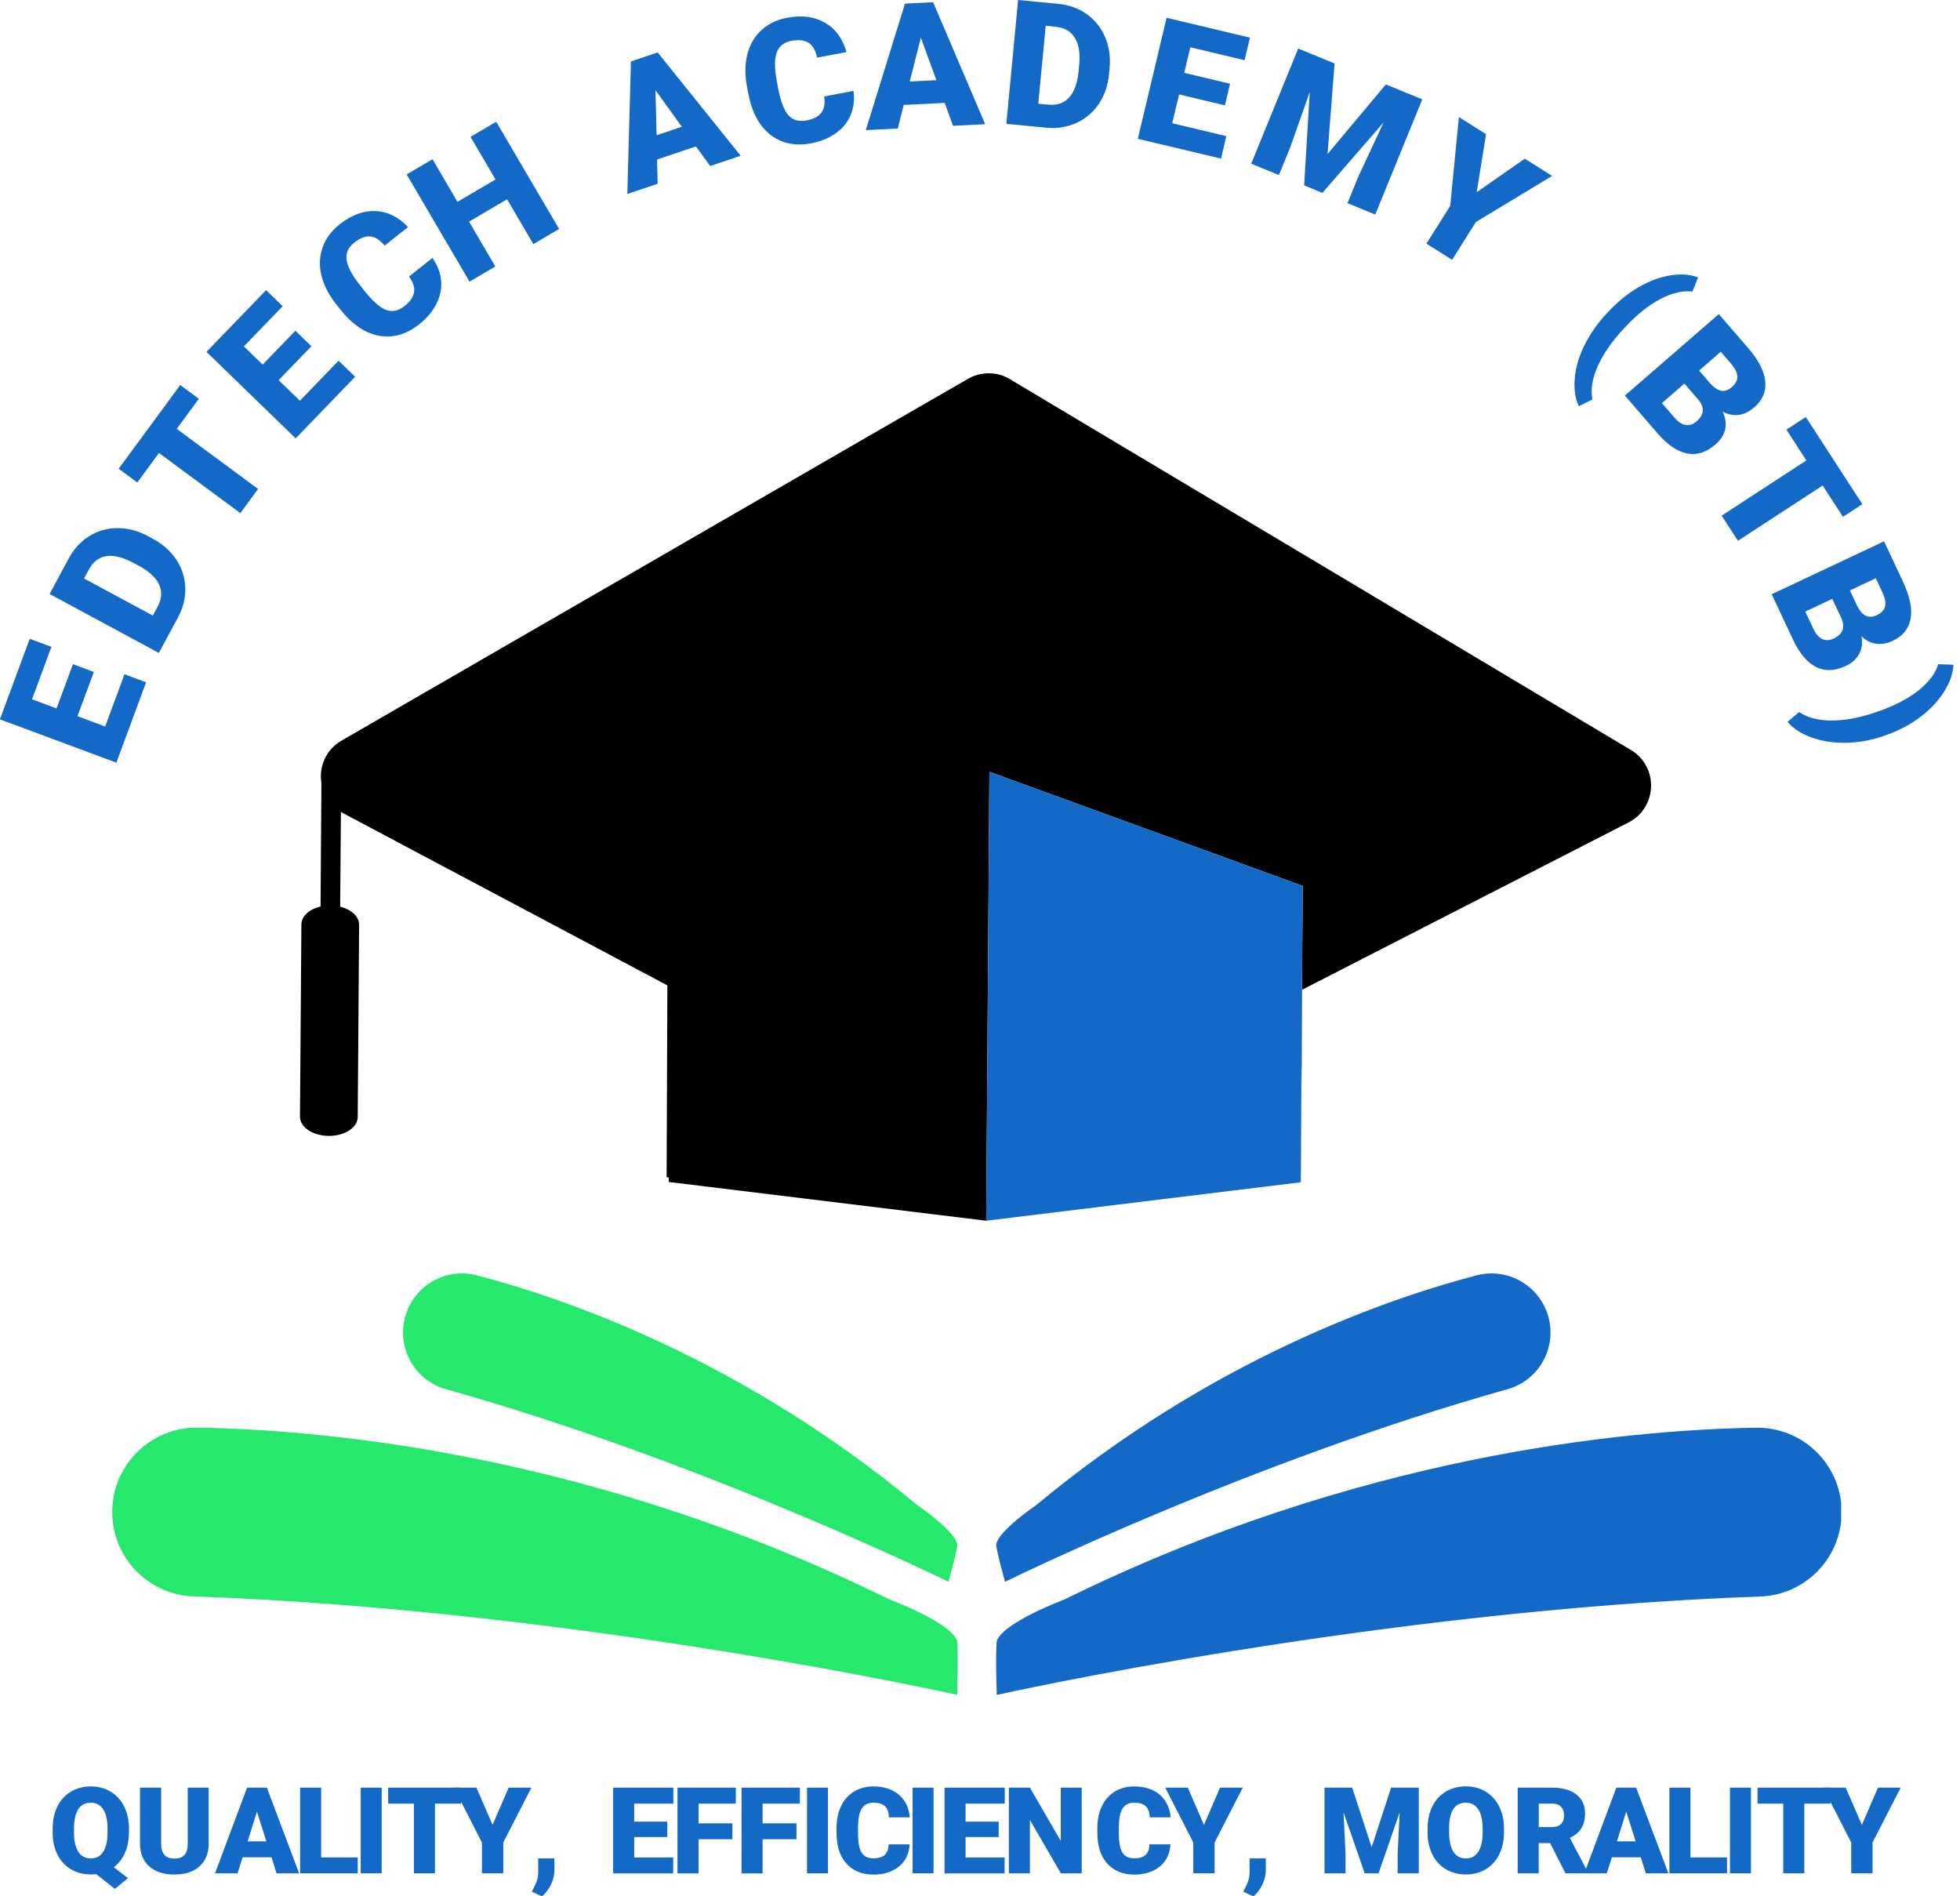 <svg width="184" height="178" viewBox="0 0 184 178" fill="none" xmlns="http://www.w3.org/2000/svg">
<g clip-path="url(#clip0_143_276)">
<path d="M152.875 77.201L122.248 92.895L122.116 110.54V110.944H122.096L122.298 83.154L92.884 72.442L92.581 114.582L62.783 110.944V110.51H62.581L62.652 92.491L32.197 76.322C32.126 76.282 32.065 76.252 32.005 76.211L31.934 85.104C32.975 85.357 33.723 86.034 33.713 86.812L33.582 104.85C33.572 105.841 32.358 106.629 30.862 106.619C29.355 106.609 28.152 105.8 28.162 104.81L28.294 86.772C28.294 85.993 29.042 85.337 30.093 85.094L30.174 73.503C29.932 72.007 30.558 70.38 32.075 69.511L47.232 60.75L61.61 52.453L71.368 46.814L85.736 38.517L90.862 35.566C91.469 35.203 92.156 35.041 92.834 35.041C93.521 35.041 94.199 35.223 94.805 35.587L95.493 36.001L109.861 44.581L119.619 50.401L133.987 58.981L153.097 70.39C155.726 71.957 155.605 75.807 152.875 77.201Z" fill="black"/>
<path d="M122.298 83.154L122.096 110.944V110.974L92.581 114.582L92.884 72.442L122.298 83.154Z" fill="#1469C7"/>
</g>
<g clip-path="url(#clip1_143_276)">
<path d="M8.813 63.073L7.272 67.222L9.873 68.193L11.687 63.289L13.716 64.044L10.925 71.587L-0.008 67.521L2.791 59.961L4.829 60.717L3.007 65.637L5.309 66.492L6.85 62.343L8.813 63.073Z" fill="#1469C7"/>
<path d="M14.917 61.289L4.655 55.754L6.436 52.443C6.924 51.531 7.57 50.825 8.374 50.327C9.177 49.821 10.063 49.572 11.024 49.572C11.993 49.572 12.946 49.813 13.874 50.311L14.346 50.568C15.282 51.074 16.019 51.73 16.549 52.526C17.079 53.323 17.361 54.203 17.394 55.149C17.427 56.095 17.203 57.016 16.731 57.912L14.909 61.297L14.917 61.289ZM7.893 54.302L14.346 57.779L14.81 56.916C15.191 56.202 15.232 55.522 14.934 54.867C14.636 54.211 13.981 53.614 12.987 53.082L12.54 52.842C11.546 52.311 10.701 52.095 9.989 52.203C9.277 52.311 8.73 52.734 8.341 53.464L7.893 54.294V54.302Z" fill="#1469C7"/>
<path d="M18.67 37.432L16.591 40.254L24.228 45.896L22.563 48.162L14.926 42.519L12.888 45.291L11.141 43.996L16.922 36.138L18.67 37.432Z" fill="#1469C7"/>
<path d="M40.586 24.205C41.058 24.869 41.34 25.566 41.406 26.305C41.481 27.043 41.34 27.773 40.984 28.487C40.627 29.209 40.089 29.856 39.36 30.437C38.159 31.391 36.908 31.748 35.592 31.516C34.283 31.284 33.057 30.454 31.93 29.026L31.574 28.578C30.862 27.682 30.398 26.778 30.174 25.857C29.951 24.936 29.992 24.064 30.282 23.226C30.58 22.396 31.11 21.674 31.881 21.06C32.991 20.181 34.109 19.766 35.244 19.807C36.378 19.857 37.397 20.355 38.308 21.309L36.113 23.052C35.658 22.512 35.202 22.222 34.738 22.189C34.275 22.156 33.786 22.355 33.248 22.778C32.701 23.218 32.461 23.741 32.535 24.355C32.601 24.969 32.991 25.732 33.695 26.637L34.208 27.284C34.979 28.263 35.658 28.86 36.229 29.084C36.809 29.309 37.397 29.184 37.994 28.711C38.499 28.313 38.789 27.881 38.871 27.433C38.946 26.985 38.789 26.487 38.399 25.956L40.586 24.214V24.205Z" fill="#1469C7"/>
<path d="M52.48 21.492L50.07 22.911L47.602 18.704L44.032 20.803L46.5 25.01L44.081 26.438L38.176 16.372L40.603 14.945L42.947 18.944L46.517 16.845L44.173 12.845L46.583 11.426L52.489 21.492H52.48Z" fill="#1469C7"/>
<path d="M65.335 13.742L61.682 14.97L61.74 17.252L58.891 18.206L59.231 5.767L61.74 4.921L69.535 14.621L66.669 15.584L65.327 13.733L65.335 13.742ZM61.633 12.696L64.01 11.899L61.533 8.464L61.641 12.704L61.633 12.696Z" fill="#1469C7"/>
<path d="M80.12 8.505C80.236 9.31 80.153 10.057 79.88 10.746C79.598 11.435 79.143 12.015 78.497 12.48C77.851 12.953 77.072 13.277 76.161 13.451C74.654 13.733 73.378 13.468 72.326 12.654C71.274 11.833 70.578 10.53 70.239 8.738L70.131 8.174C69.916 7.053 69.924 6.033 70.156 5.112C70.388 4.19 70.827 3.435 71.473 2.838C72.119 2.24 72.922 1.85 73.891 1.668C75.283 1.402 76.468 1.56 77.453 2.133C78.439 2.705 79.11 3.626 79.466 4.888L76.708 5.41C76.559 4.713 76.285 4.249 75.896 4.008C75.507 3.767 74.977 3.709 74.297 3.834C73.61 3.966 73.154 4.315 72.931 4.896C72.707 5.468 72.699 6.323 72.898 7.46L73.047 8.273C73.279 9.493 73.602 10.339 74.007 10.812C74.413 11.277 74.993 11.443 75.739 11.302C76.376 11.177 76.832 10.937 77.105 10.58C77.387 10.215 77.47 9.709 77.37 9.053L80.112 8.53L80.12 8.505Z" fill="#1469C7"/>
<path d="M88.685 9.659L84.841 9.85L84.278 12.065L81.28 12.215L84.957 0.34L87.6 0.207L92.487 11.659L89.472 11.808L88.685 9.667V9.659ZM85.405 7.651L87.906 7.526L86.448 3.543L85.405 7.651Z" fill="#1469C7"/>
<path d="M94.474 11.626L95.576 0L99.311 0.357C100.338 0.456 101.241 0.772 102.012 1.319C102.782 1.867 103.362 2.581 103.743 3.477C104.124 4.373 104.264 5.344 104.165 6.398L104.115 6.929C104.016 7.991 103.701 8.929 103.171 9.725C102.641 10.53 101.945 11.128 101.084 11.526C100.222 11.924 99.286 12.082 98.284 11.991L94.466 11.626H94.474ZM98.168 2.431L97.472 9.734L98.442 9.825C99.245 9.9 99.891 9.675 100.372 9.144C100.86 8.613 101.15 7.784 101.258 6.655L101.307 6.149C101.415 5.029 101.283 4.157 100.902 3.552C100.529 2.938 99.924 2.597 99.104 2.514L98.168 2.423V2.431Z" fill="#1469C7"/>
<path d="M114.991 9.891L110.692 8.862L110.046 11.567L115.124 12.779L114.627 14.887L106.816 13.028L109.516 1.668L117.343 3.535L116.838 5.651L111.744 4.439L111.173 6.838L115.472 7.858L114.991 9.9V9.891Z" fill="#1469C7"/>
<path d="M125.287 5.958L124.624 14.463L130.099 7.925L133.52 9.327L129.105 20.139L126.496 19.069L127.531 16.546L129.892 11.484L124.144 18.106L122.429 17.401L122.959 8.63L121.096 13.908L120.06 16.43L117.459 15.368L121.874 4.556L125.287 5.958Z" fill="#1469C7"/>
<path d="M150.972 29.275C151.858 28.321 152.81 27.549 153.821 26.96C154.84 26.371 155.834 25.998 156.811 25.848C157.788 25.691 158.658 25.757 159.412 26.039L158.882 27.367C157.962 27.259 156.952 27.5 155.858 28.072C154.765 28.653 153.68 29.516 152.612 30.661L152.371 30.918C151.278 32.097 150.483 33.258 149.978 34.404C149.472 35.549 149.315 36.578 149.489 37.499L148.213 38.129C147.874 37.407 147.75 36.544 147.832 35.54C147.915 34.536 148.205 33.516 148.71 32.478C149.216 31.441 149.878 30.462 150.715 29.549L150.963 29.284L150.972 29.275Z" fill="#1469C7"/>
<path d="M152.545 37.125L161.358 29.483L164.1 32.653C165.086 33.789 165.624 34.835 165.715 35.789C165.815 36.744 165.467 37.565 164.672 38.246C164.216 38.644 163.736 38.876 163.23 38.943C162.725 39.009 162.22 38.909 161.715 38.636C161.988 39.2 162.071 39.748 161.955 40.287C161.839 40.818 161.541 41.291 161.06 41.706C160.199 42.453 159.312 42.743 158.401 42.569C157.49 42.395 156.571 41.781 155.635 40.71L152.537 37.125H152.545ZM158.128 36.005L156.016 37.839L157.225 39.233C157.557 39.615 157.904 39.839 158.252 39.889C158.608 39.947 158.94 39.831 159.263 39.557C160 38.918 160.05 38.237 159.42 37.499L158.128 36.005ZM159.52 34.794L160.48 35.906C160.886 36.37 161.259 36.627 161.59 36.677C161.93 36.735 162.253 36.619 162.576 36.337C162.949 36.013 163.123 35.673 163.098 35.316C163.073 34.959 162.858 34.545 162.443 34.063L161.541 33.018L159.503 34.785L159.52 34.794Z" fill="#1469C7"/>
<path d="M173.012 48.51L171.107 45.573L163.156 50.759L161.624 48.402L169.575 43.216L167.703 40.328L169.525 39.142L174.835 47.324L173.012 48.51Z" fill="#1469C7"/>
<path d="M166.32 55.779L176.872 50.809L178.653 54.609C179.291 55.97 179.531 57.123 179.365 58.061C179.2 59.007 178.645 59.696 177.7 60.144C177.154 60.401 176.632 60.492 176.127 60.426C175.621 60.36 175.166 60.119 174.752 59.721C174.868 60.343 174.793 60.891 174.536 61.372C174.28 61.853 173.866 62.227 173.294 62.501C172.259 62.99 171.331 63.023 170.503 62.617C169.674 62.202 168.954 61.355 168.341 60.078L166.328 55.788L166.32 55.779ZM172.002 56.211L169.476 57.406L170.262 59.074C170.478 59.53 170.751 59.837 171.074 59.986C171.397 60.136 171.753 60.119 172.134 59.937C173.012 59.522 173.253 58.874 172.847 57.995L172.01 56.211H172.002ZM173.667 55.422L174.288 56.75C174.553 57.306 174.843 57.655 175.149 57.796C175.456 57.937 175.804 57.92 176.193 57.738C176.64 57.53 176.897 57.248 176.972 56.9C177.046 56.551 176.947 56.086 176.682 55.522L176.094 54.277L173.658 55.422H173.667Z" fill="#1469C7"/>
<path d="M176.839 69.081C175.655 69.487 174.47 69.703 173.286 69.72C172.102 69.737 171.025 69.57 170.047 69.214C169.07 68.865 168.325 68.376 167.811 67.753L168.904 66.832C169.666 67.355 170.66 67.621 171.886 67.629C173.112 67.637 174.429 67.405 175.854 66.932L176.318 66.774C177.833 66.251 179.092 65.604 180.07 64.832C181.047 64.061 181.685 63.231 181.958 62.343L183.383 62.393C183.35 63.198 183.06 64.036 182.521 64.899C181.983 65.762 181.246 66.558 180.31 67.272C179.374 67.986 178.339 68.542 177.179 68.957L176.848 69.073L176.839 69.081Z" fill="#1469C7"/>
<path d="M29.23 32.503L26.157 35.681L28.153 37.615L31.781 33.856L33.339 35.366L27.756 41.15L19.382 33.026L24.981 27.234L26.538 28.744L22.894 32.512L24.658 34.221L27.731 31.043L29.23 32.495V32.503Z" fill="#1469C7"/>
<path d="M138.63 18.04L143.145 14.895L145.712 16.513L138.556 20.836L136.319 24.388L133.909 22.869L136.146 19.318L136.957 10.987L139.508 12.596L138.63 18.032V18.04Z" fill="#1469C7"/>
</g>
<g clip-path="url(#clip2_143_276)">
<path d="M12.104 171.985C12.104 172.731 11.975 173.377 11.724 173.93C11.473 174.483 11.127 174.929 10.686 175.262L12.009 176.288L10.788 177.301L9.03 175.908C8.867 175.928 8.697 175.942 8.534 175.942C7.835 175.942 7.218 175.782 6.675 175.469C6.132 175.149 5.711 174.696 5.413 174.11C5.107 173.523 4.951 172.844 4.944 172.078V171.651C4.944 170.859 5.094 170.166 5.385 169.566C5.677 168.967 6.098 168.501 6.648 168.174C7.191 167.848 7.815 167.681 8.521 167.681C9.227 167.681 9.831 167.841 10.38 168.167C10.923 168.494 11.344 168.954 11.649 169.553C11.955 170.153 12.104 170.839 12.111 171.612V171.985H12.104ZM10.095 171.645C10.095 170.845 9.96 170.239 9.688 169.826C9.417 169.413 9.03 169.207 8.521 169.207C8.012 169.207 7.605 169.413 7.347 169.82C7.089 170.226 6.953 170.825 6.946 171.612V171.985C6.946 172.777 7.082 173.383 7.347 173.803C7.611 174.223 8.012 174.436 8.534 174.436C9.057 174.436 9.423 174.23 9.688 173.81C9.96 173.397 10.095 172.797 10.095 172.018V171.645Z" fill="#1469C7"/>
<path d="M19.59 167.794V173.057C19.59 173.657 19.461 174.17 19.203 174.609C18.945 175.042 18.572 175.375 18.09 175.608C17.608 175.842 17.031 175.948 16.373 175.948C15.375 175.948 14.588 175.695 14.018 175.189C13.448 174.682 13.149 173.983 13.143 173.104V167.794H15.131V173.137C15.151 174.016 15.572 174.456 16.38 174.456C16.787 174.456 17.099 174.343 17.309 174.123C17.52 173.903 17.622 173.543 17.622 173.044V167.794H19.597H19.59Z" fill="#1469C7"/>
<path d="M25.48 174.336H22.773L22.298 175.835H20.187L23.194 167.794H25.053L28.08 175.835H25.962L25.487 174.336H25.48ZM23.248 172.837H25.006L24.123 170.046L23.248 172.837Z" fill="#1469C7"/>
<path d="M30.15 174.343H33.584V175.835H28.175V167.794H30.15V174.343Z" fill="#1469C7"/>
<path d="M35.83 175.835H33.862V167.794H35.83V175.835Z" fill="#1469C7"/>
<path d="M43.289 169.293H40.832V175.835H38.857V169.293H36.441V167.794H43.289V169.293Z" fill="#1469C7"/>
<path d="M46.241 171.285L47.754 167.794H49.885L47.245 172.944V175.828H45.243V172.944L42.61 167.794H44.727L46.241 171.285Z" fill="#1469C7"/>
<path d="M50.883 178L49.926 177.56L50.116 177.187C50.38 176.708 50.516 176.255 50.523 175.815V174.436H52.043V175.635C52.036 176.061 51.921 176.488 51.704 176.927C51.487 177.367 51.208 177.727 50.876 178.007L50.883 178Z" fill="#1469C7"/>
<path d="M62.644 172.431H59.535V174.349H63.2V175.842H57.56V167.794H63.214V169.293H59.535V170.985H62.644V172.424V172.431Z" fill="#1469C7"/>
<path d="M68.758 172.637H65.576V175.842H63.601V167.794H69.077V169.293H65.576V171.145H68.758V172.637Z" fill="#1469C7"/>
<path d="M74.772 172.637H71.589V175.842H69.614V167.794H75.091V169.293H71.589V171.145H74.772V172.637Z" fill="#1469C7"/>
<path d="M77.73 175.835H75.762V167.794H77.73V175.835Z" fill="#1469C7"/>
<path d="M85.392 173.117C85.365 173.677 85.209 174.17 84.931 174.603C84.653 175.029 84.252 175.362 83.743 175.602C83.234 175.835 82.657 175.955 82.006 175.955C80.927 175.955 80.085 175.608 79.461 174.922C78.837 174.236 78.531 173.264 78.531 172.005V171.605C78.531 170.819 78.674 170.126 78.952 169.54C79.23 168.947 79.631 168.494 80.16 168.167C80.683 167.848 81.293 167.681 81.986 167.681C82.977 167.681 83.777 167.941 84.381 168.454C84.985 168.967 85.331 169.673 85.413 170.579H83.445C83.431 170.093 83.302 169.74 83.065 169.526C82.827 169.313 82.468 169.207 81.986 169.207C81.504 169.207 81.137 169.387 80.907 169.746C80.676 170.106 80.56 170.686 80.547 171.472V172.038C80.547 172.897 80.655 173.51 80.873 173.876C81.09 174.243 81.47 174.429 82.006 174.429C82.461 174.429 82.807 174.323 83.044 174.116C83.282 173.91 83.411 173.577 83.424 173.117H85.386H85.392Z" fill="#1469C7"/>
<path d="M87.639 175.835H85.671V167.794H87.639V175.835Z" fill="#1469C7"/>
<path d="M93.754 172.431H90.645V174.349H94.31V175.842H88.67V167.794H94.324V169.293H90.645V170.985H93.754V172.424V172.431Z" fill="#1469C7"/>
<path d="M101.551 175.835H99.59L96.685 170.832V175.835H94.71V167.794H96.685L99.583 172.797V167.794H101.551V175.835Z" fill="#1469C7"/>
<path d="M109.878 173.117C109.851 173.677 109.695 174.17 109.417 174.603C109.139 175.029 108.738 175.362 108.229 175.602C107.72 175.835 107.143 175.955 106.492 175.955C105.413 175.955 104.571 175.608 103.947 174.922C103.322 174.236 103.017 173.264 103.017 172.005V171.605C103.017 170.819 103.16 170.126 103.438 169.54C103.716 168.947 104.117 168.494 104.646 168.167C105.168 167.848 105.779 167.681 106.471 167.681C107.462 167.681 108.263 167.941 108.867 168.454C109.471 168.967 109.817 169.673 109.899 170.579H107.931C107.917 170.093 107.788 169.74 107.551 169.526C107.313 169.313 106.953 169.207 106.471 169.207C105.99 169.207 105.623 169.387 105.392 169.746C105.162 170.106 105.046 170.686 105.033 171.472V172.038C105.033 172.897 105.141 173.51 105.358 173.876C105.576 174.243 105.956 174.429 106.492 174.429C106.947 174.429 107.293 174.323 107.53 174.116C107.768 173.91 107.897 173.577 107.91 173.117H109.872H109.878Z" fill="#1469C7"/>
<path d="M113.027 171.285L114.534 167.794H116.665L114.025 172.944V175.828H112.023V172.944L109.39 167.794H111.507L113.02 171.285H113.027Z" fill="#1469C7"/>
<path d="M117.669 178L116.712 177.56L116.902 177.187C117.167 176.708 117.303 176.255 117.31 175.815V174.436H118.83V175.635C118.823 176.061 118.708 176.488 118.49 176.927C118.273 177.367 117.995 177.727 117.663 178.007L117.669 178Z" fill="#1469C7"/>
<path d="M126.94 167.794L128.766 173.39L130.591 167.794H133.191V175.835H131.209V173.956L131.399 170.113L129.417 175.835H128.114L126.126 170.106L126.316 173.956V175.835H124.341V167.794H126.933H126.94Z" fill="#1469C7"/>
<path d="M141.192 171.985C141.192 172.771 141.043 173.463 140.744 174.063C140.445 174.663 140.025 175.129 139.482 175.455C138.939 175.782 138.314 175.942 137.615 175.942C136.916 175.942 136.299 175.782 135.756 175.469C135.22 175.155 134.792 174.703 134.494 174.116C134.188 173.53 134.032 172.857 134.019 172.098V171.645C134.019 170.859 134.168 170.159 134.46 169.56C134.752 168.96 135.179 168.494 135.729 168.167C136.278 167.841 136.903 167.674 137.602 167.674C138.301 167.674 138.912 167.834 139.461 168.161C140.004 168.487 140.425 168.947 140.73 169.546C141.036 170.146 141.185 170.832 141.192 171.605V171.978V171.985ZM139.183 171.645C139.183 170.845 139.047 170.239 138.776 169.826C138.504 169.413 138.118 169.207 137.609 169.207C136.618 169.207 136.095 169.933 136.041 171.392V171.985C136.041 172.771 136.17 173.377 136.435 173.803C136.699 174.23 137.1 174.436 137.622 174.436C138.145 174.436 138.504 174.23 138.776 173.81C139.047 173.397 139.183 172.797 139.19 172.018V171.645H139.183Z" fill="#1469C7"/>
<path d="M145.515 172.997H144.45V175.835H142.475V167.794H145.698C146.669 167.794 147.429 168.008 147.979 168.427C148.528 168.854 148.8 169.446 148.8 170.219C148.8 170.779 148.684 171.245 148.454 171.611C148.223 171.978 147.863 172.278 147.368 172.504L149.078 175.748V175.828H146.961L145.515 172.99V172.997ZM144.45 171.498H145.698C146.071 171.498 146.357 171.398 146.547 171.205C146.737 171.012 146.832 170.745 146.832 170.399C146.832 170.053 146.737 169.78 146.547 169.586C146.357 169.386 146.072 169.293 145.705 169.293H144.456V171.505L144.45 171.498Z" fill="#1469C7"/>
<path d="M154.025 174.336H151.318L150.843 175.835H148.732L151.738 167.794H153.598L156.625 175.835H154.507L154.032 174.336H154.025ZM151.793 172.837H153.55L152.668 170.046L151.793 172.837Z" fill="#1469C7"/>
<path d="M158.695 174.343H162.129V175.835H156.72V167.794H158.695V174.343Z" fill="#1469C7"/>
<path d="M164.375 175.835H162.407V167.794H164.375V175.835Z" fill="#1469C7"/>
<path d="M171.84 169.293H169.383V175.835H167.408V169.293H164.992V167.794H171.84V169.293Z" fill="#1469C7"/>
<path d="M174.792 171.285L176.299 167.794H178.43L175.79 172.944V175.828H173.788V172.944L171.155 167.794H173.272L174.786 171.285H174.792Z" fill="#1469C7"/>
</g>
<g clip-path="url(#clip3_143_276)">
<path d="M99.943 150.122C127.466 136.583 152.443 134.222 164.833 134.011C169.323 133.932 172.976 137.599 172.891 142.09C172.805 146.291 169.455 149.707 165.255 149.852C129.134 151.131 93.574 159.091 93.574 159.091C93.442 154.996 93.574 154.02 93.574 154.02C94.194 152.266 99.943 150.129 99.943 150.129" fill="#1469C7"/>
<path d="M97.2 141.338C113.665 127.614 130.235 121.897 138.622 119.707C141.656 118.916 144.742 120.802 145.427 123.868C146.06 126.737 144.352 129.606 141.517 130.397C117.193 137.216 94.352 148.474 94.352 148.474C93.587 145.717 93.514 145.025 93.514 145.025C93.646 143.732 97.2 141.331 97.2 141.331" fill="#1469C7"/>
<path d="M83.483 150.12C55.96 136.581 30.983 134.213 18.593 134.002C14.102 133.923 10.45 137.59 10.535 142.081C10.621 146.282 13.97 149.698 18.171 149.843C54.292 151.122 89.852 159.082 89.852 159.082C89.984 154.987 89.852 154.011 89.852 154.011C89.232 152.256 83.483 150.12 83.483 150.12Z" fill="#26E86D"/>
<path d="M86.189 141.338C69.724 127.614 53.154 121.897 44.773 119.707C41.734 118.916 38.648 120.802 37.968 123.868C37.336 126.737 39.043 129.606 41.872 130.397C66.197 137.216 89.038 148.474 89.038 148.474C89.802 145.717 89.875 145.025 89.875 145.025C89.743 143.732 86.189 141.331 86.189 141.331" fill="#26E86D"/>
</g>
<defs>
<clipPath id="clip0_143_276">
<rect width="126.836" height="79.541" fill="white" transform="translate(28.162 35.041)"/>
</clipPath>
<clipPath id="clip1_143_276">
<rect width="183.374" height="71.587" fill="white"/>
</clipPath>
<clipPath id="clip2_143_276">
<rect width="173.485" height="10.319" fill="white" transform="translate(4.944 167.681)"/>
</clipPath>
<clipPath id="clip3_143_276">
<rect width="162.307" height="39.556" fill="white" transform="translate(10.534 119.527)"/>
</clipPath>
</defs>
</svg>
